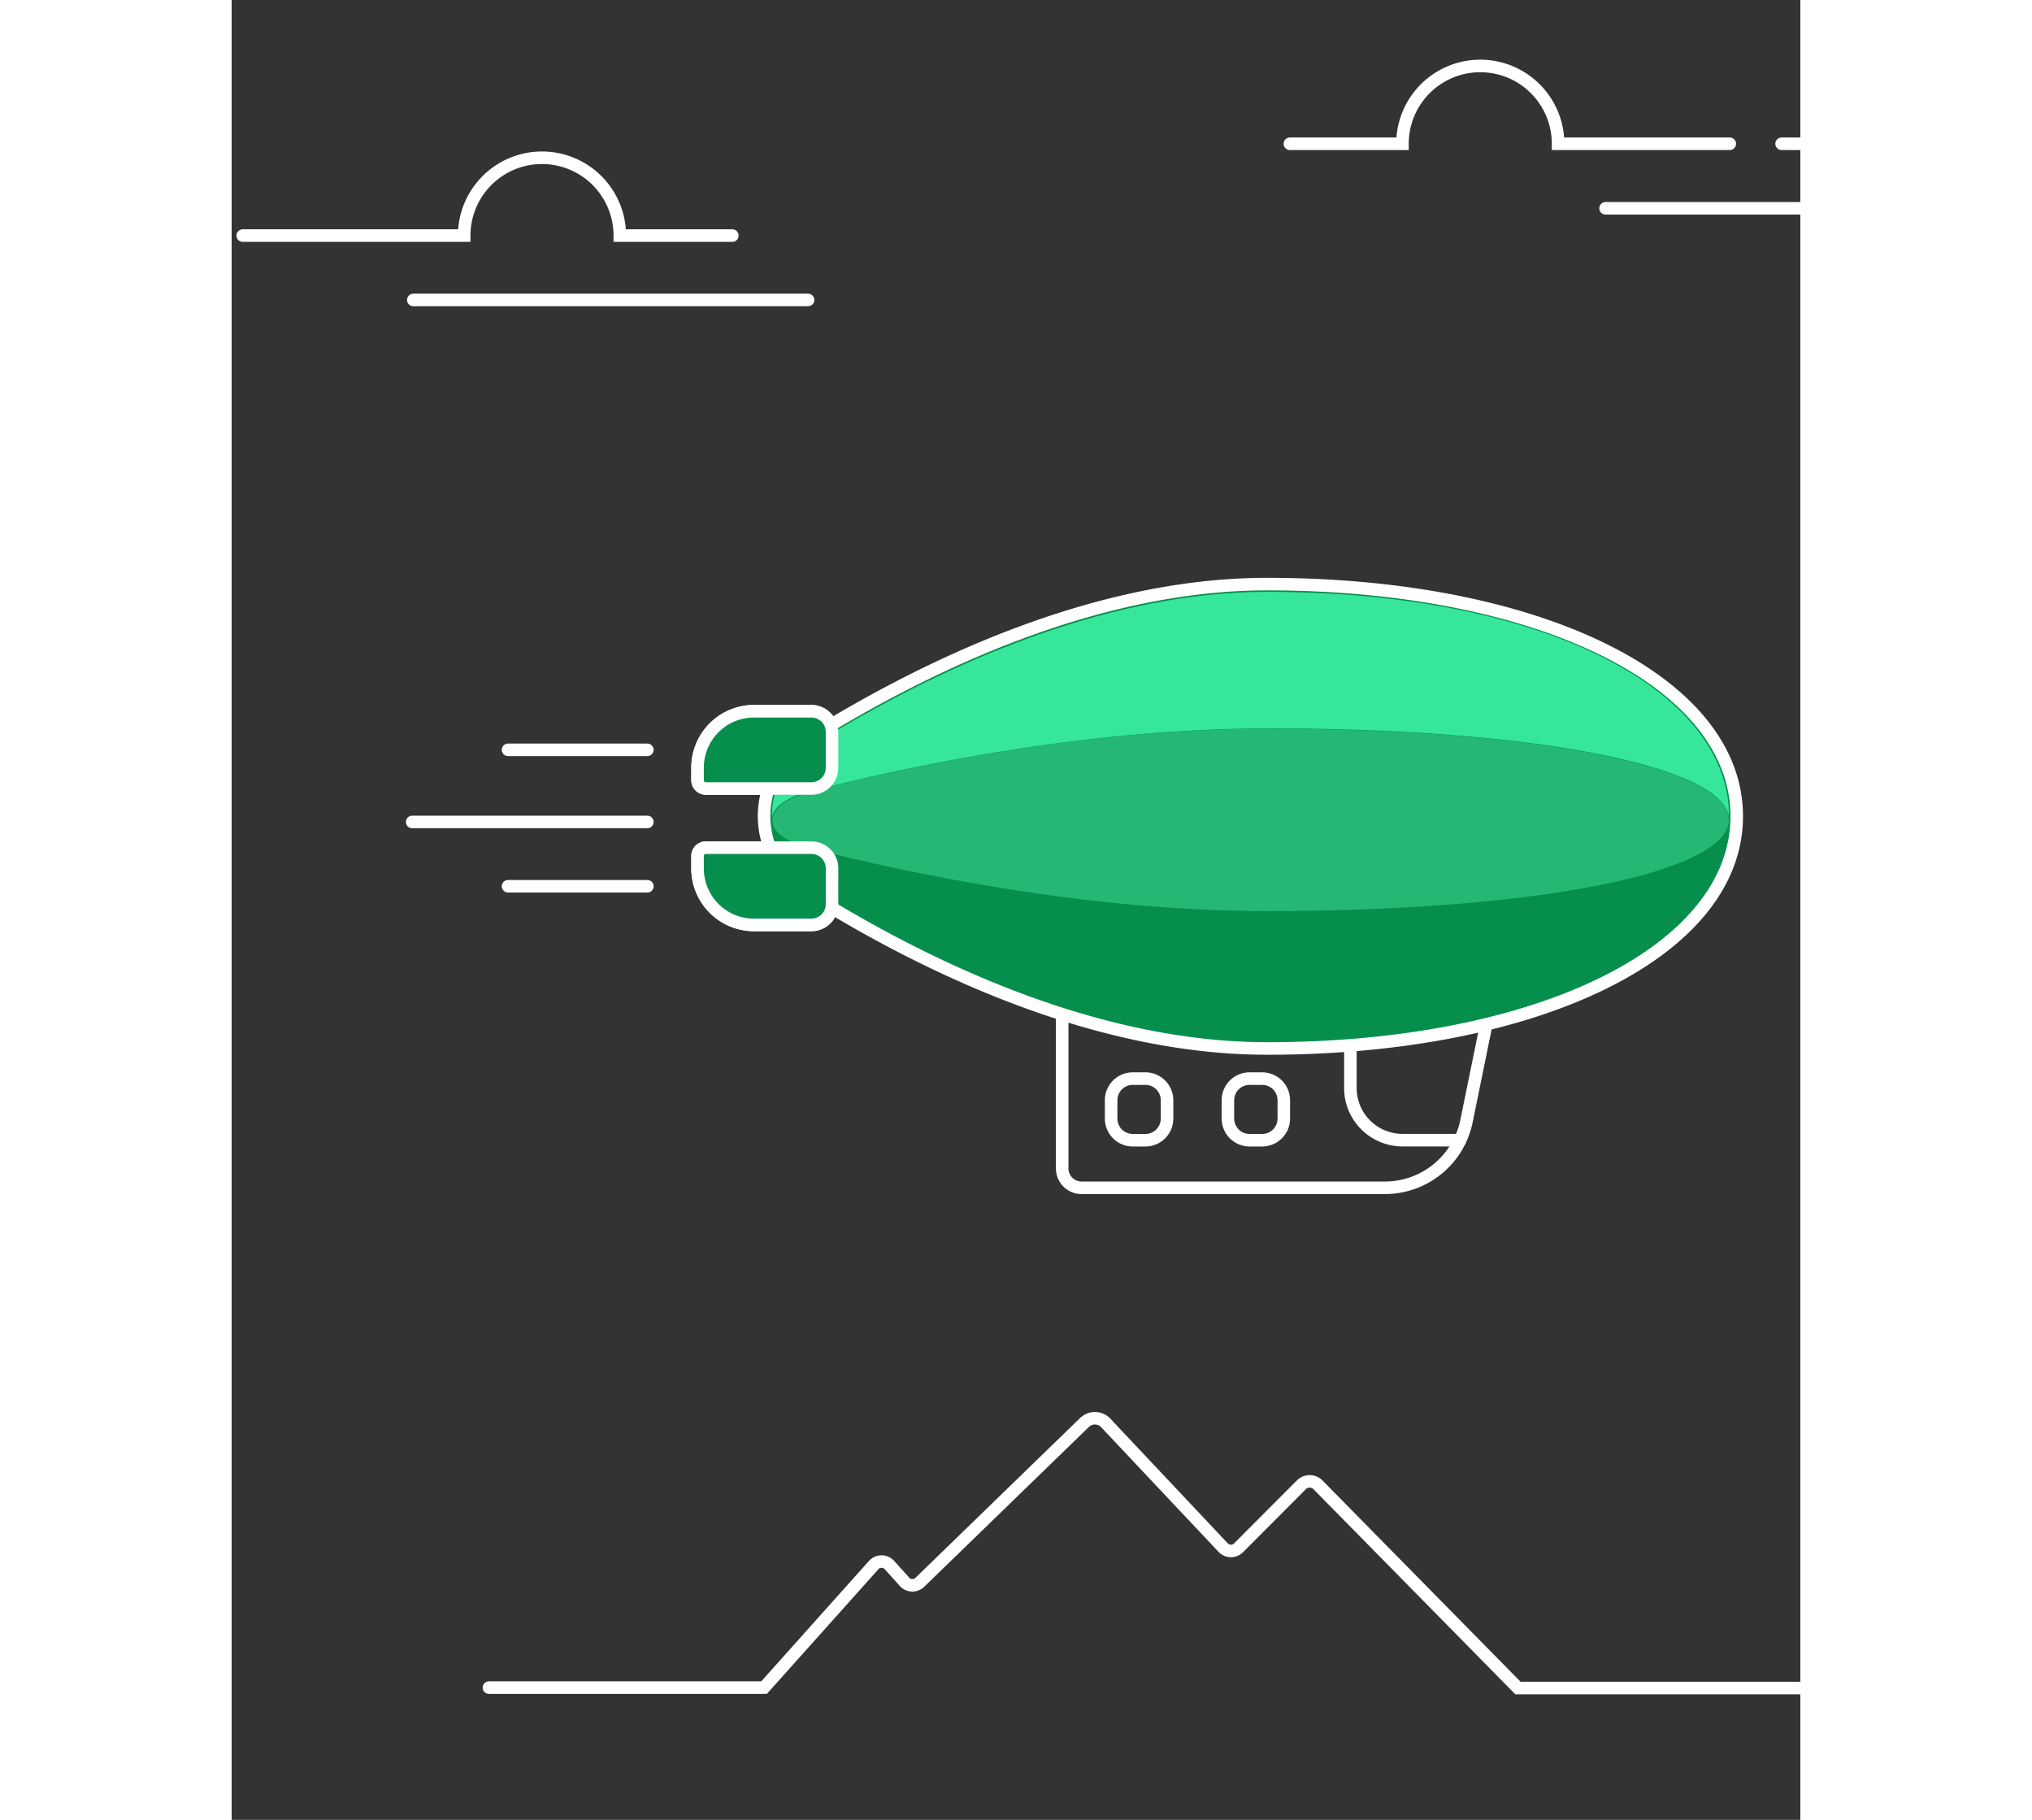 <svg xmlns="http://www.w3.org/2000/svg" xmlns:xlink="http://www.w3.org/1999/xlink" viewBox="40 60 250 290" width="268" height="240">
  <rect x="40" y="60" width="250" height="290" fill="#333333" stroke="none"/>
  <g id="from">
    <g id="clouds">
      <g id="cloud-1">
        <path d="M41.77,97.54H77.06a12.4,12.4,0,1,1,24.8,0h17.93" fill="none" stroke="#fff" stroke-linecap="round" stroke-miterlimit="10" stroke-width="2"/>
        <line x1="68.95" y1="107.8" x2="131.86" y2="107.8" fill="none" stroke="#fff" stroke-linecap="round" stroke-miterlimit="10" stroke-width="2" >
          <animateTransform attributeName="transform" type="translate" from="15" to="-15" dur="2s" repeatCount="indefinite" />
        </line>
      </g>
      <g id="cloud-2">
        <line x1="258.96" y1="93.19" x2="298.74" y2="93.19" fill="none" stroke="#fff" stroke-linecap="round" stroke-miterlimit="10" stroke-width="2">
          <animateTransform attributeName="transform" type="translate" from="30" to="-10" dur="2s" repeatCount="indefinite" />
        </line>
        <path d="M278.75,82.91H251.39a12.4,12.4,0,1,0-24.8,0H208.65" fill="none" stroke="#fff" stroke-linecap="round" stroke-miterlimit="10" stroke-width="2"/>
        <line x1="287.01" y1="82.91" x2="309.21" y2="82.91" fill="none" stroke="#fff" stroke-linecap="round" stroke-miterlimit="10" stroke-width="2"/>
        <animate attributeName="opacity" values="0; 0; 1; 1; 0; 0" keyTimes="0; 0.4; 0.5; 0.85; 0.95; 1" dur="2s" repeatCount="indefinite" />
      </g>
      <animateTransform attributeName="transform" type="translate" from="180" to="-180" dur="2s" repeatCount="indefinite" />
      <animate attributeName="opacity" from="1" to="0" dur="0.3s" begin="1.5s" fill="freeze" repeatCount="1" />
    </g>
    <g id="opacity-group">
      <g id="airship">
        <g id="airship-tail-1" transform-origin="center">
          <path d="M123.23,173.34h9.16a3.29,3.29,0,0,1,3.29,3.3v5.71a3.29,3.29,0,0,1-3.29,3.3H115.57a1.32,1.32,0,0,1-1.32-1.32v-2a9,9,0,0,1,9-9" fill="#068e4d"/>
          <path d="M123.23,173.34h9.16a3.29,3.29,0,0,1,3.29,3.3v5.71a3.29,3.29,0,0,1-3.29,3.3H115.57a1.32,1.32,0,0,1-1.32-1.32v-2A9,9,0,0,1,123.23,173.34Z" fill="none" stroke="#fff" stroke-linecap="round" stroke-linejoin="round" stroke-width="2"/>
          <path d="M123.23,207.39h9.16a3.29,3.29,0,0,0,3.29-3.3v-5.71a3.29,3.29,0,0,0-3.29-3.3H115.57a1.32,1.32,0,0,0-1.32,1.32v2a9,9,0,0,0,9,9" fill="#068e4d"/>
          <path d="M123.23,207.39h9.16a3.29,3.29,0,0,0,3.29-3.3v-5.71a3.29,3.29,0,0,0-3.29-3.3H115.57a1.32,1.32,0,0,0-1.32,1.32v2A9,9,0,0,0,123.23,207.39Z" fill="none" stroke="#fff" stroke-linecap="round" stroke-linejoin="round" stroke-width="2"/>
          <animateTransform attributeName="transform" type="translate" values="0,0; 0,-2; 0,0; 0,2; 0,0" dur="1.5s" repeatCount="indefinite"/>
        </g>
        <g id="airship-shell">
          <g transform-origin="center">
            <g id="ariship-cabin">
              <g>
                <path d="M175.44,249.28h48.36a13.27,13.27,0,0,0,13-10.65l3.74-18.32H172.36v25.89A3.09,3.09,0,0,0,175.44,249.28Z" fill="none" stroke="#fff" stroke-linecap="round" stroke-linejoin="round" stroke-width="2"/>
                <path d="M235.79,241.69h-9.22a8.31,8.31,0,0,1-8.28-8.31V220.31" fill="none" stroke="#fff" stroke-linecap="round" stroke-miterlimit="10" stroke-width="2"/>
                <path d="M185.64,231.88h-2.05a3.45,3.45,0,0,0-3.43,3.45v2.92a3.45,3.45,0,0,0,3.43,3.45h2.05a3.45,3.45,0,0,0,3.43-3.45v-2.92A3.45,3.45,0,0,0,185.64,231.88Z" fill="none" stroke="#fff" stroke-linecap="round" stroke-linejoin="round" stroke-width="2"/>
              </g>
              <path d="M 204.25 231.88 L 204.25 231.88 C 204.854 231.882 205.447 232.042 205.969 232.346 C 206.491 232.649 206.924 233.085 207.224 233.609 C 207.525 234.132 207.682 234.726 207.68 235.33 L 207.68 238.25 C 207.68 239.161 207.319 240.036 206.677 240.682 C 206.034 241.329 205.161 241.695 204.25 241.7 L 202.2 241.7 C 201.289 241.695 200.416 241.329 199.773 240.682 C 199.131 240.036 198.77 239.161 198.77 238.25 L 198.77 235.33 C 198.77 234.419 199.131 233.544 199.773 232.898 C 200.416 232.251 201.289 231.885 202.2 231.88 L 204.25 231.88" fill="none" stroke="#fff" stroke-linecap="round" stroke-linejoin="round" stroke-width="2">
                <animate attributeName="opacity" from="1" to="0" dur="1ms" begin="1.5s" fill="freeze" repeatCount="1" />
              </path>
            </g>
            <path d="M205,227.08c43.38,0,74.86-15.55,74.86-37s-31.48-37-74.86-37c-27.94,0-55.36,13.53-73.46,24.87a14.3,14.3,0,0,0,0,24.21c18.09,11.33,45.52,24.87,73.46,24.87" fill="#068e4d">
            </path>
            <animateTransform attributeName="transform" type="translate" values="0,0; -2,5; 0,0; 2,5; 0,0" dur="1.5s" repeatCount="indefinite"/>
            <animateTransform attributeName="transform" type="scale" values="1,1; 1,0.9; 1,1; 1,0.9; 1,1" dur="1.5s" additive="sum" repeatCount="indefinite"/>
            <animateTransform attributeName="transform" type="skewX" values="0; 3; 0; -3; 0" dur="1.5s" additive="sum" repeatCount="indefinite"/>
          </g>
          <g>
            <path d="M205,176.09c-28.23,0-56.07,5.76-72.81,10-3.95,1-6,2.66-6.08,4.34A12.93,12.93,0,0,1,132.18,179c16.74-10.5,44.58-24.68,72.81-24.68,44.81,0,73.64,16,73.64,35.75,0,0.12,0,.24,0,0.37-0.37-7.95-29.1-14.37-73.63-14.37" fill="#36e69a"/>
            <path d="M132.18,195.12c16.74,4.27,44.58,10,72.81,10,44.14,0,72.75-6.32,73.6-14.18-0.86,19.34-29.45,34.86-73.6,34.86-28.23,0-56.07-14.19-72.81-24.68a12.88,12.88,0,0,1-6-10.18c0.26,1.61,2.26,3.18,6,4.14" fill="#068e4d"/>
            <path d="M132.18,186.12c16.74-4.27,44.58-10,72.81-10,44.53,0,73.26,6.43,73.61,14.38,0,0.17,0,.34,0,0.51-0.85,7.86-29.45,14.17-73.6,14.17-28.23,0-56.07-5.76-72.81-10-3.79-1-5.79-2.53-6-4.13l0-.51c0.13-1.69,2.15-3.36,6.1-4.37" fill="#25b774" transform-origin="center">
              <animateTransform attributeName="transform" type="scale" values="1,1; 1.02,1.12; 1,1; 1,0.98; 1,1" dur="1.5s" repeatCount="indefinite"/>
              <animateTransform attributeName="transform" type="skewX" values="0; -8; 0; 7; 0" dur="1.5s" additive="sum" repeatCount="indefinite"/>
              <animateTransform attributeName="transform" type="translate" values="0,0; 3,-2; 0,0; -3,-1; 0,0"  dur="1.5s" additive="sum" repeatCount="indefinite"/>
            </path>
            <path d="M205,227.08c43.38,0,74.86-15.55,74.86-37s-31.48-37-74.86-37c-27.94,0-55.36,13.53-73.46,24.87a14.3,14.3,0,0,0,0,24.21C149.63,213.54,177.06,227.08,205,227.08Z" fill="none" stroke="#fff" stroke-width="2"/>
          </g>
        </g>
        <g id="airship-tail-2">
          <path d="M123.23,173.34h9.16a3.29,3.29,0,0,1,3.29,3.3v5.71a3.29,3.29,0,0,1-3.29,3.3H115.57a1.32,1.32,0,0,1-1.32-1.32v-2a9,9,0,0,1,9-9" fill="#068e4d"/>
          <path d="M123.23,173.34h9.16a3.29,3.29,0,0,1,3.29,3.3v5.71a3.29,3.29,0,0,1-3.29,3.3H115.57a1.32,1.32,0,0,1-1.32-1.32v-2A9,9,0,0,1,123.23,173.34Z" fill="none" stroke="#fff" stroke-linecap="round" stroke-linejoin="round" stroke-width="2"/>
          <path d="M123.23,207.39h9.16a3.29,3.29,0,0,0,3.29-3.3v-5.71a3.29,3.29,0,0,0-3.29-3.3H115.57a1.32,1.32,0,0,0-1.32,1.32v2a9,9,0,0,0,9,9" fill="#068e4d"/>
          <path d="M123.23,207.39h9.16a3.29,3.29,0,0,0,3.29-3.3v-5.71a3.29,3.29,0,0,0-3.29-3.3H115.57a1.32,1.32,0,0,0-1.32,1.32v2A9,9,0,0,0,123.23,207.39Z" fill="none" stroke="#fff" stroke-linecap="round" stroke-linejoin="round" stroke-width="2"/>
          <animateTransform attributeName="transform" type="translate" values="0,0; 0,2; 0,0; 0,-2; 0,0" dur="1.5s" repeatCount="indefinite"/>
        </g>
        <g id="air-flows">
          <line x1="106.25" y1="179.49" x2="84.05" y2="179.49" fill="none" stroke="#fff" stroke-linecap="round" stroke-miterlimit="10" stroke-width="2">
            <animateTransform attributeName="transform" type="scale" values="1,1; 1.1,1; 1,1" dur="0.3s" repeatCount="indefinite"/>
            <animateTransform attributeName="transform" type="translate" values="0,0; -10,0; 0,0" dur="0.3s" additive="sum" repeatCount="indefinite"/>
          </line>
          <line x1="106.25" y1="190.98" x2="68.77" y2="190.98" fill="none" stroke="#fff" stroke-linecap="round" stroke-miterlimit="10" stroke-width="2">
            <animateTransform attributeName="transform" type="scale" values="1,1; 1.1,1; 1,1" dur="0.3s" begin="0.1s" repeatCount="indefinite"/>
            <animateTransform attributeName="transform" type="translate" values="0,0; -10,0; 0,0" dur="0.3s" begin="0.1s" additive="sum" repeatCount="indefinite"/>
          </line>
          <line x1="106.25" y1="201.23" x2="84.05" y2="201.23" fill="none" stroke="#fff" stroke-linecap="round" stroke-miterlimit="10" stroke-width="2">
            <animateTransform attributeName="transform" type="scale" values="1,1; 1.1,1; 1,1" dur="0.3s" begin="0.2s" repeatCount="indefinite"/>
            <animateTransform attributeName="transform" type="translate" values="0,0; -10,0; 0,0" dur="0.3s" begin="0.2s" additive="sum" repeatCount="indefinite"/>
          </line>
        </g>
        <animate attributeName="opacity" from="1" to="0" dur="0.3s" begin="1.5s" fill="freeze" repeatCount="1" />
      </g>
      <path id="mountain" d="M 81 328.928 L 124.85 328.928 L 142.42 309.288 C 142.735 308.999 143.147 308.838 143.575 308.838 C 144.003 308.838 144.415 308.999 144.73 309.288 L 147.36 312.208 C 147.672 312.48 148.071 312.63 148.485 312.63 C 148.899 312.63 149.298 312.48 149.61 312.208 L 176.03 286.568 C 176.463 286.201 177.012 285.999 177.58 285.999 C 178.148 285.999 178.697 286.201 179.13 286.568 L 198.13 306.738 C 198.443 307.008 198.842 307.156 199.255 307.156 C 199.668 307.156 200.067 307.008 200.38 306.738 L 210.58 296.508 C 210.921 296.219 211.353 296.061 211.8 296.061 C 212.247 296.061 212.679 296.219 213.02 296.508 L 245 329 L 290 329" fill="none" stroke="#fff" stroke-linecap="round" stroke-miterlimit="10" stroke-width="2">
        <animate attributeName="d" from="M 81 328.928 L 124.85 328.928 L 142.42 309.288 C 142.735 308.999 143.147 308.838 143.575 308.838 C 144.003 308.838 144.415 308.999 144.73 309.288 L 147.36 312.208 C 147.672 312.48 148.071 312.63 148.485 312.63 C 148.899 312.63 149.298 312.48 149.61 312.208 L 176.03 286.568 C 176.463 286.201 177.012 285.999 177.58 285.999 C 178.148 285.999 178.697 286.201 179.13 286.568 L 198.13 306.738 C 198.443 307.008 198.842 307.156 199.255 307.156 C 199.668 307.156 200.067 307.008 200.38 306.738 L 210.58 296.508 C 210.921 296.219 211.353 296.061 211.8 296.061 C 212.247 296.061 212.679 296.219 213.02 296.508 L 245 329 L 290 329" to="M 81.001 328.929 L 92.613 328.933 L 104.224 328.937 C 108.095 328.938 111.965 328.94 115.836 328.941 C 119.706 328.942 123.577 328.943 127.447 328.945 L 139.059 328.949 C 142.93 328.95 146.8 328.951 150.671 328.953 C 154.541 328.954 158.412 328.955 162.282 328.957 L 173.894 328.961 C 177.764 328.962 181.635 328.963 185.505 328.964 C 189.376 328.966 193.246 328.967 197.117 328.968 L 208.728 328.972 C 212.599 328.974 216.469 328.975 220.34 328.976 C 224.21 328.978 228.081 328.979 231.951 328.98 L 243.563 328.984 C 247.433 328.986 251.304 328.987 255.174 328.988 C 259.045 328.989 262.915 328.991 266.786 328.992 L 278.397 328.996 L 290.009 329" fill="freeze" dur="0.3s" repeatCount="1" begin="1.5s" />
      </path>
      <animate attributeName="opacity" from="0" to="1" dur="0.4s" />
    </g>
  </g>
  <g id="to">
    <defs>
      <clipPath id="window-path">
        <path d="M275,225.43H257.87a17.6,17.6,0,0,1-17.52-17.58V170a17.6,17.6,0,0,1,17.52-17.58H275A17.6,17.6,0,0,1,292.51,170v37.83A17.61,17.61,0,0,1,275,225.43Z"/>
      </clipPath>
    </defs>
    <g id="skis" opacity="0">
      <path d="M91.14,327.79a2.2,2.2,0,0,1-2-2.36l13.66-193.17c1.1-15.49-4.8-21.92-8.75-24.47a1.35,1.35,0,0,1,.53-2.45C103,104,122.18,104,120,134.19L106.43,326.67a2.2,2.2,0,0,1-2.35,2Z" fill="#fff"/>
      <path d="M124.5,328.17a2.2,2.2,0,0,1-2.17-2.23l2.24-193.63c0.19-15.53-6.07-21.61-10.16-23.91a1.35,1.35,0,0,1,.39-2.47c8.36-1.9,27.49-3,27.15,27.28l-2.25,192.93a2.2,2.2,0,0,1-2.22,2.18Z" fill="#fff"/>
      <animate attributeName="opacity" from="0" to="1" dur="0.3s" begin="1.9s" fill="freeze" repeatCount="1" />
      <animateTransform attributeName="transform" type="translate" from="-50" to="0" dur="0.3s" begin="1.9s" fill="freeze" repeatCount="1" />
    </g>
    <path id="window" opacity="0" d="M 204.25 231.88 L 204.25 231.88 C 204.854 231.882 205.447 232.042 205.969 232.346 C 206.491 232.649 206.924 233.085 207.224 233.609 C 207.525 234.132 207.682 234.726 207.68 235.33 L 207.68 238.25 C 207.68 239.161 207.319 240.036 206.677 240.682 C 206.034 241.329 205.161 241.695 204.25 241.7 L 202.2 241.7 C 201.289 241.695 200.416 241.329 199.773 240.682 C 199.131 240.036 198.77 239.161 198.77 238.25 L 198.77 235.33 C 198.77 234.419 199.131 233.544 199.773 232.898 C 200.416 232.251 201.289 231.885 202.2 231.88 L 204.25 231.88" fill="none" stroke="#fff" stroke-width="2">
      <animate attributeName="opacity" from="0" to="1" dur="1ms" begin="1.5s" fill="freeze" repeatCount="1" />
      <animate attributeName="d" from="M 204.25 231.88 L 204.25 231.88 C 204.854 231.882 205.447 232.042 205.969 232.346 C 206.491 232.649 206.924 233.085 207.224 233.609 C 207.525 234.132 207.682 234.726 207.68 235.33 L 207.68 238.25 C 207.68 239.161 207.319 240.036 206.677 240.682 C 206.034 241.329 205.161 241.695 204.25 241.7 L 202.2 241.7 C 201.289 241.695 200.416 241.329 199.773 240.682 C 199.131 240.036 198.77 239.161 198.77 238.25 L 198.77 235.33 C 198.77 234.419 199.131 233.544 199.773 232.898 C 200.416 232.251 201.289 231.885 202.2 231.88 L 204.25 231.88" to="M 274.905 152.42 L 274.905 152.42 C 278.377 152.42 281.093 153.405 284.45 155.241 C 287.506 157.493 289.354 159.316 291.11 163.212 C 292.872 167.1 292.522 170.678 292.51 175.168 L 292.51 199.78 C 292.51 206.553 293.597 212.628 288.63 218.975 C 285.097 223.49 279.661 225.43 272.43 225.43 L 260.168 225.43 C 253.349 225.43 248.071 223.785 244.307 218.975 C 240.549 214.172 239.86 210.451 240.35 199.78 L 240.35 178.07 C 240.35 170.816 239.46 165.103 244.017 159.279 C 247.782 154.468 252.146 152.42 260.429 152.42 L 274.905 152.42" dur="0.3s" begin="1.5s" fill="freeze" repeatCount="1" />
    </path>
    <g clip-path="url(#window-path)">
      <g id="clouds-2" transform="translate(220 160)" opacity="0">
        <line x1="28.18" y1="38.34" x2="91.09" y2="38.34" fill="none" stroke="#fff" stroke-linecap="round" stroke-miterlimit="10" stroke-width="2"/>
        <path d="M41.77,97.54H77.06a12.4,12.4,0,1,1,24.8,0h17.93" transform="translate(-40.77 -69.46)" fill="none" stroke="#fff" stroke-linecap="round" stroke-miterlimit="10" stroke-width="2"/>
        <line x1="218.19" y1="23.72" x2="257.97" y2="23.72" fill="none" stroke="#fff" stroke-linecap="round" stroke-miterlimit="10" stroke-width="2"/>
        <path d="M278.75,82.91H251.39a12.4,12.4,0,1,0-24.8,0H208.65" transform="translate(-40.77 -69.46)" fill="none" stroke="#fff" stroke-linecap="round" stroke-miterlimit="10" stroke-width="2"/>
        <line x1="246.24" y1="13.45" x2="268.43" y2="13.45" fill="none" stroke="#fff" stroke-linecap="round" stroke-miterlimit="10" stroke-width="2"/>
        <animate attributeName="opacity" from="0" to="1" dur="1ms" begin="1.8s" fill="freeze" repeatCount="1" />
        <animateTransform attributeName="transform" type="translate" from="300,160" to="-40,160" dur="4s" begin="1.7s" repeatCount="indefinite" />
      </g>
    </g>
    <g id="armchair" opacity="0">
      <path d="M257.5,259.82H196.76V245.63h55.09a9.92,9.92,0,0,1,9.9,9.93,4.26,4.26,0,0,1-4.25,4.25" fill="#a67ee5"/>
      <path d="M257.5,259.82H196.76V245.63h55.09a9.92,9.92,0,0,1,9.9,9.93A4.26,4.26,0,0,1,257.5,259.82Z" fill="none" stroke="#fff" stroke-miterlimit="10" stroke-width="2"/>
      <polygon points="185.47 328.31 171.5 328.31 165.19 286.72 179.16 286.72 185.47 328.31" fill="#a67ee5"/>
      <polygon points="185.47 328.31 171.5 328.31 165.19 286.72 179.16 286.72 185.47 328.31" fill="none" stroke="#fff" stroke-miterlimit="10" stroke-width="2"/>
      <polygon points="235.03 328.31 221.06 328.31 214.76 286.72 228.72 286.72 235.03 328.31" fill="#a67ee5"/>
      <polygon points="235.03 328.31 221.06 328.31 214.76 286.72 228.72 286.72 235.03 328.31" fill="none" stroke="#fff" stroke-miterlimit="10" stroke-width="2"/>
      <path d="M281.33,272.45H225.44a5.59,5.59,0,0,1-5.53-4.77l-10.86-72.24a17.71,17.71,0,0,0-12.49-31.31H141.48L141.16,267l15.77,23.35,47.19,8.39a12.3,12.3,0,0,0,4.22.75h73a13.53,13.53,0,0,0,0-27.06" fill="#a67ee5"/>
      <path d="M281.33,272.45H225.44a5.59,5.59,0,0,1-5.53-4.77l-10.86-72.24a17.71,17.71,0,0,0-12.49-31.31H141.48L141.16,267l15.77,23.35,47.19,8.39a12.3,12.3,0,0,0,4.22.75h73A13.53,13.53,0,0,0,281.33,272.45Z" fill="none" stroke="#fff" stroke-miterlimit="10" stroke-width="2"/>
      <path d="M162.42,267.69l-10.86-72.24a17.71,17.71,0,1,0-29-13.61,18,18,0,0,0,.79,5.25L138.65,289a12.36,12.36,0,0,0,12.21,10.54h73a13.53,13.53,0,0,0,0-27.05H167.95a5.62,5.62,0,0,1-5.53-4.78" fill="#a67ee5"/>
      <path d="M162.42,267.69l-10.86-72.24a17.71,17.71,0,1,0-29-13.61,18,18,0,0,0,.79,5.25L138.65,289a12.36,12.36,0,0,0,12.21,10.54h73a13.53,13.53,0,0,0,0-27.05H167.95A5.62,5.62,0,0,1,162.42,267.69Z" fill="none" stroke="#fff" stroke-miterlimit="10" stroke-width="2"/>
      <path d="M206.26,259.82h-72l-2.13-14.19H200.6a9.92,9.92,0,0,1,9.9,9.93,4.26,4.26,0,0,1-4.25,4.25" fill="#a67ee5"/>
      <path d="M206.26,259.82h-72l-2.13-14.19H200.6a9.92,9.92,0,0,1,9.9,9.93A4.26,4.26,0,0,1,206.26,259.82Z" fill="none" stroke="#fff" stroke-miterlimit="10" stroke-width="2"/>
      <line x1="151.57" y1="195.44" x2="209.05" y2="195.44" fill="none" stroke="#fff" stroke-linecap="round" stroke-miterlimit="10" stroke-width="2"/>
      <animate attributeName="opacity" from="0" to="1" dur="0.3s" begin="1.7s" fill="freeze" repeatCount="1" />
      <animateTransform attributeName="transform" type="translate" from="-75" to="0" dur="0.3s" begin="1.7s" fill="freeze" repeatCount="1" />
    </g>
    <g id="leaf" opacity="0" transform-origin="bottom">
      <path d="M79.18,194A131,131,0,0,1,94.77,220.9a255,255,0,0,1-20.08-23.55,259,259,0,0,1-17.07-25.88A131.72,131.72,0,0,1,79.18,194" fill="#36e69a"/>
      <path d="M80.94,214.39a127.19,127.19,0,0,1,22.8,20.49A242.09,242.09,0,0,1,77.9,219.17a235.86,235.86,0,0,1-23.42-18.7,119.82,119.82,0,0,1,26.46,13.92" fill="#36e69a"/>
      <path d="M93.66,205.48a258.38,258.38,0,0,0,10.08,29.39,125.63,125.63,0,0,0-4.5-30.52,135.9,135.9,0,0,0-12.06-29.44,260.33,260.33,0,0,0,6.47,30.57" fill="#36e69a"/>
      <path d="M107.32,213.52a250.14,250.14,0,0,0,2.06,30.67,119.93,119.93,0,0,0,3.76-30.05,131.24,131.24,0,0,0-4-31.36,238.1,238.1,0,0,0-1.87,30.74" fill="#25b774"/>
      <path d="M83.08,229.56a121.93,121.93,0,0,1,26.29,14.64A225.91,225.91,0,0,1,81.21,235a228.11,228.11,0,0,1-26.37-12.69,113.61,113.61,0,0,1,28.25,7.29" fill="#25b774"/>
      <path d="M88.06,243.83A118.11,118.11,0,0,1,115.62,255a211,211,0,0,1-28.78-5.6,220.87,220.87,0,0,1-27.42-9.33,114,114,0,0,1,28.65,3.73" fill="#25b774"/>
      <path d="M118.71,224.79a238,238,0,0,0-3.1,30.25,117.11,117.11,0,0,0,8.82-28.54,127.44,127.44,0,0,0,1.42-31.19,213.92,213.92,0,0,0-7.15,29.48" fill="#25b774"/>
      <path d="M98.86,262a118.24,118.24,0,0,1,27.07,12.34,212.3,212.3,0,0,1-28.53-6.79,220.78,220.78,0,0,1-27-10.45A114.06,114.06,0,0,1,98.86,262" fill="#068e4d"/>
      <path d="M130.27,244.29a236.56,236.56,0,0,0-4.34,30.1,116.94,116.94,0,0,0,10-28.16,127.42,127.42,0,0,0,2.71-31.1,214.43,214.43,0,0,0-8.36,29.16" fill="#068e4d"/>
      <path d="M108.9,280.69a118.21,118.21,0,0,1,26.54,13.47,213.62,213.62,0,0,1-28.23-8,221.65,221.65,0,0,1-26.55-11.57,113.82,113.82,0,0,1,28.24,6.08" fill="#068e4d"/>
      <path d="M141,264.26a236.09,236.09,0,0,0-5.58,29.9,117.46,117.46,0,0,0,11.15-27.73,127.2,127.2,0,0,0,4-31A214.24,214.24,0,0,0,141,264.26" fill="#068e4d"/>
      <path d="M92.62,217.67A529.26,529.26,0,0,1,149.48,328" fill="none" stroke="#36e69a" stroke-linecap="round" stroke-linejoin="round" stroke-width="2"/>
      <animate attributeName="opacity" from="0" to="1" dur="0.3s" begin="1.8s" fill="freeze" repeatCount="1" />
      <animateTransform attributeName="transform" type="translate" from="-30" to="0" dur="0.3s" begin="1.8s" fill="freeze" repeatCount="1" />
      <animateTransform attributeName="transform" type="rotate" values="0; 9; -5; 2; 0" keyTimes="0; 0.1; 0.4; 0.8; 1" dur="2s" begin="2.1s" fill="freeze" additive="sum" repeatCount="1" />
      <animateTransform attributeName="transform" type="translate" values="0,0; 13,-6; -7,3; 3,-1; 0,0" keyTimes="0; 0.1; 0.4; 0.8; 1" dur="2s" begin="2.1s" fill="freeze" additive="sum" repeatCount="1" />
    </g>
  </g>
</svg>

